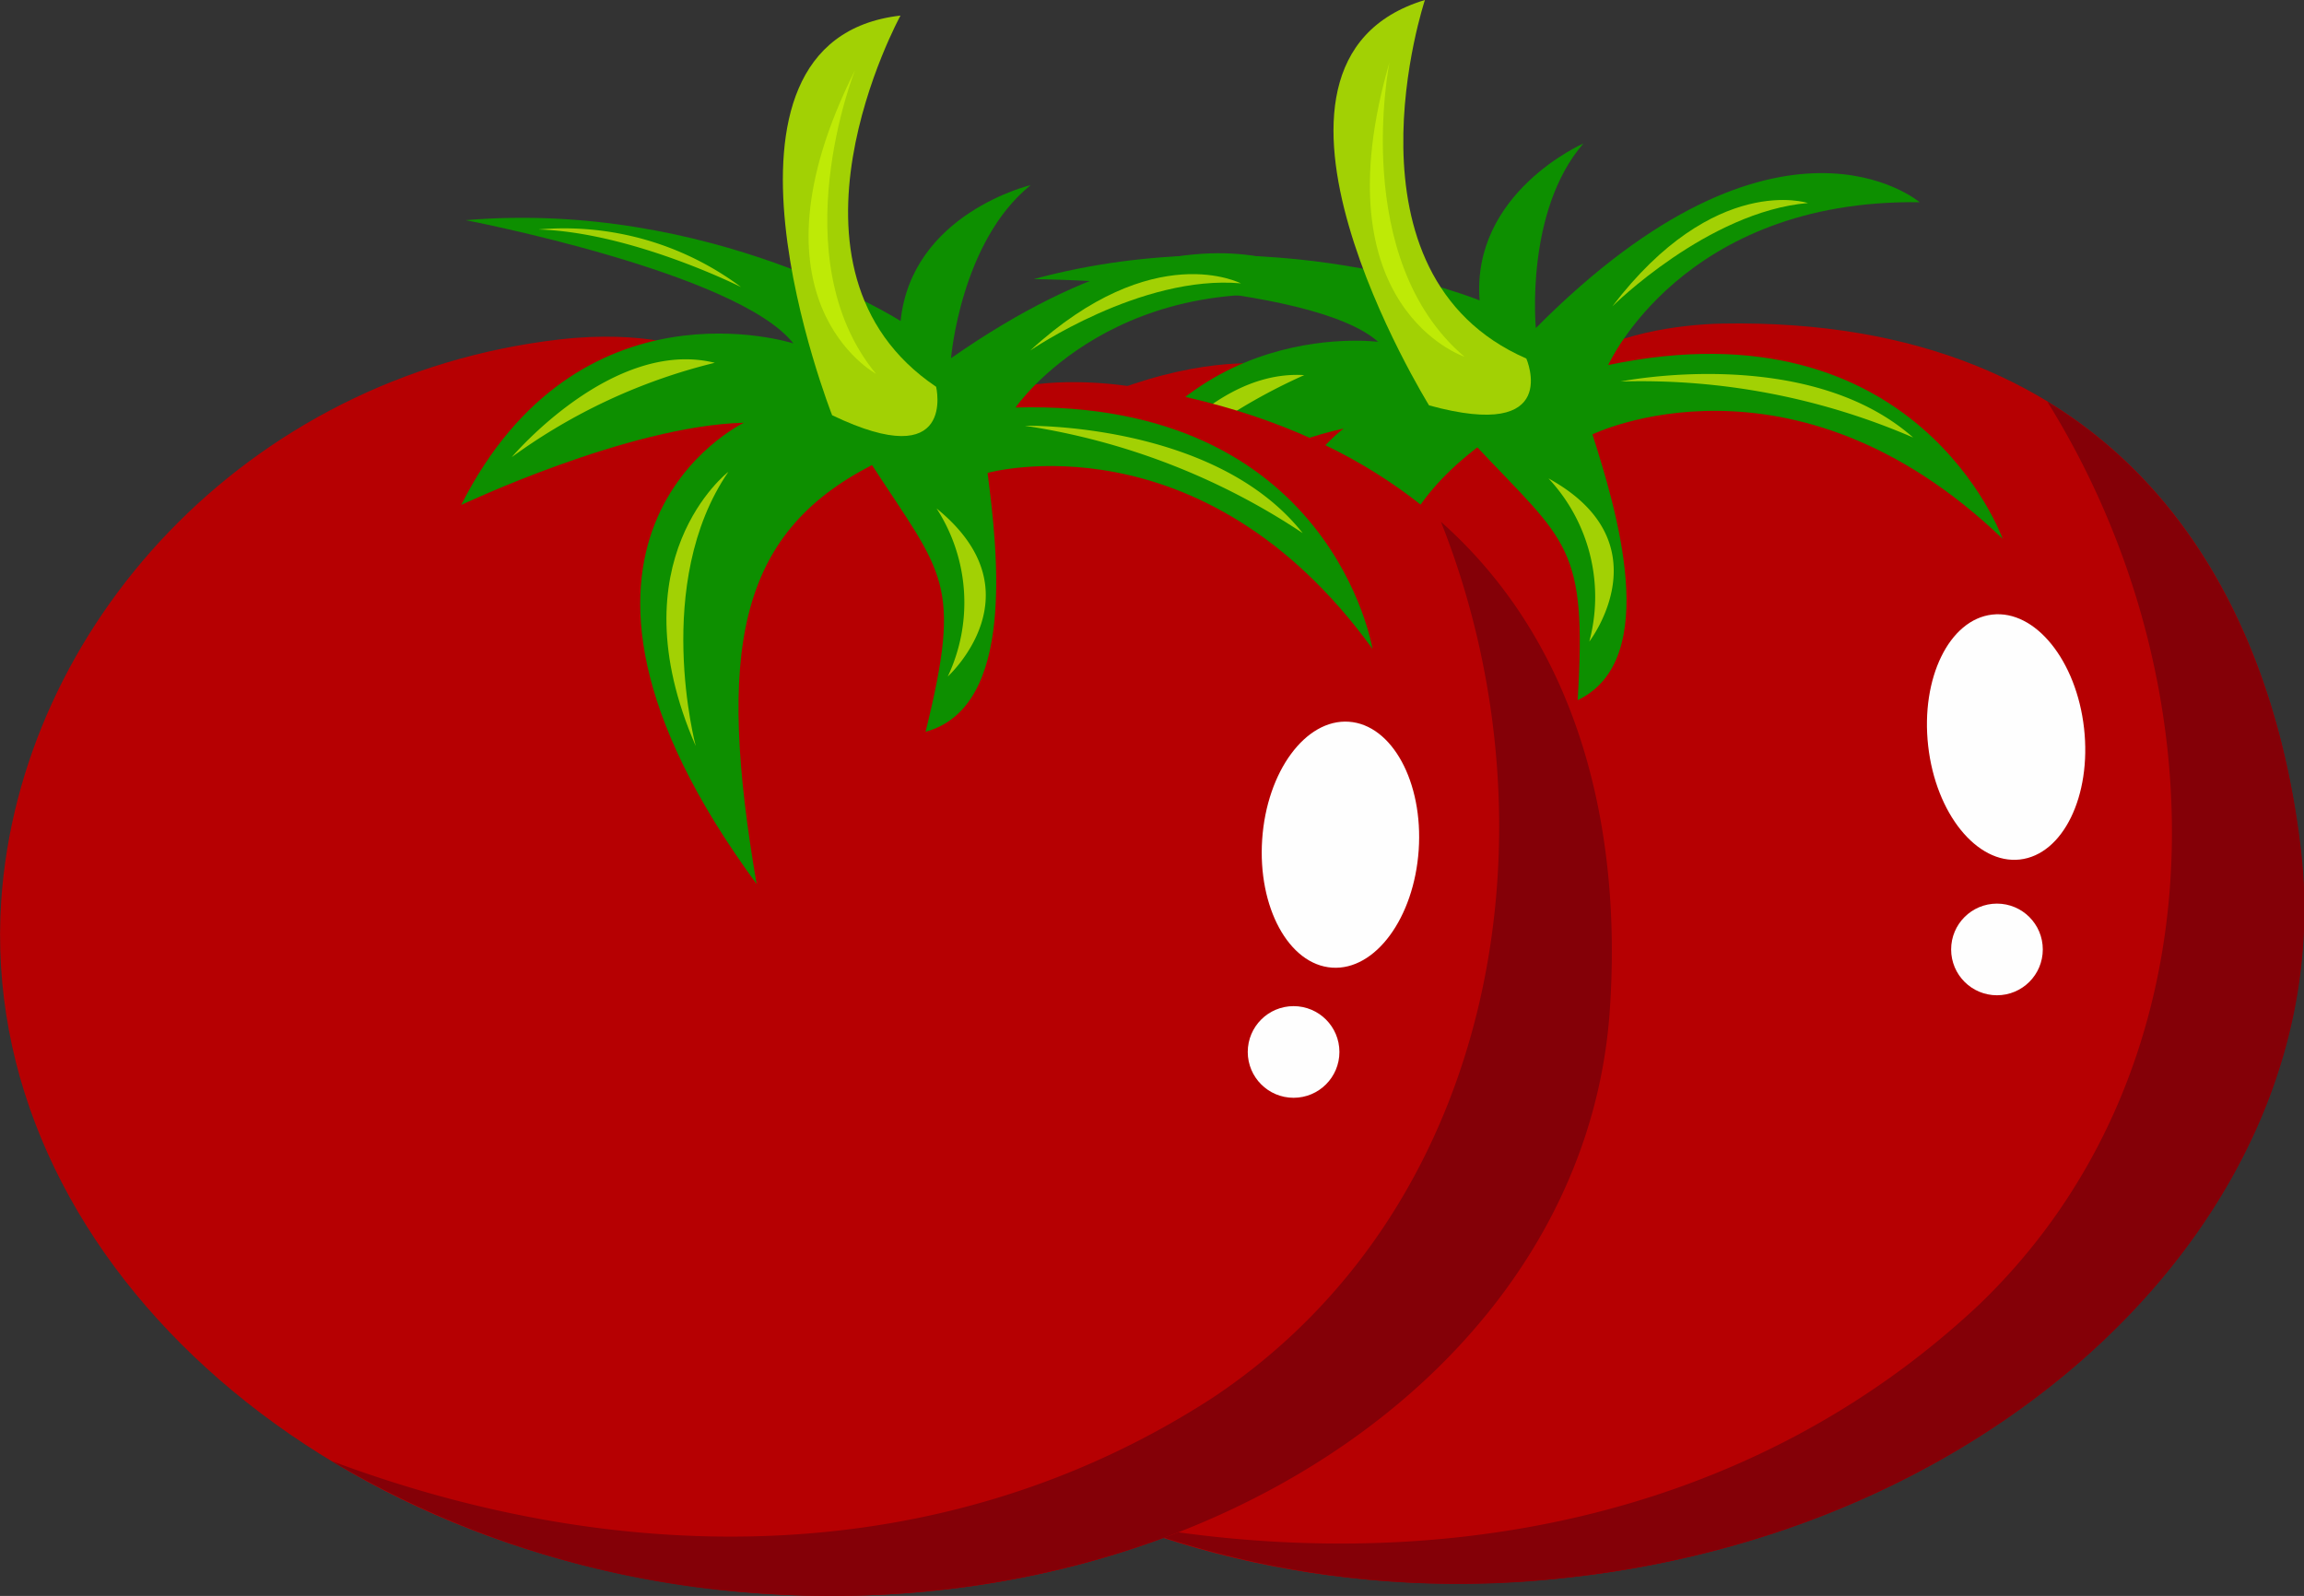 <svg xmlns="http://www.w3.org/2000/svg" viewBox="0 0 205.61 142.44"><rect x="0" y="0" width="205.61" height="142.44" fill="#333333" stroke="none"/><defs><style>.cls-1{fill:#b60002;}.cls-2{fill:#0d8f00;}.cls-3{fill:#a2d104;}.cls-4{fill:#beea06;}.cls-5{fill:#840007;}.cls-6{fill:#fefefe;}</style></defs><title>Asset 41</title><g id="Layer_2" data-name="Layer 2"><g id="tomato"><path class="cls-1" d="M153.68,28.88c-4,.08-10,1-13.05,3.49-2.56,2.1-5.38,6.55-10.28,6.27-6.22-.37-5.23-2.52-16-6,0,0-4.5-1-12,1.25-27,8.23-42.74,34-40,58.18,3.52,31.33,38.38,53.14,77.87,48.7S208.84,107.34,205.32,76C202.63,52,188.92,28.24,153.68,28.88Z"/><path class="cls-2" d="M119.91,38.25s-19.39,13.91,8.47,40.3c-7.16-19.65-7.36-30.36,3.46-38.62,8,8.49,9.8,8.8,8.95,22.56,7.6-3.63,3.38-17.24,1.32-23.72,0,0,17.8-8.7,36.6,9.31,0,0-7.57-21.29-35.19-15.5,0,0,6.62-14.83,27.79-14.53,0,0-12.51-10.67-34.25,11.23,0,0-1-10.41,4.24-16.47,0,0-10,4.37-9.26,14,0,0-18.63-7.63-39.79-1.9,0,0,24.7.24,30.74,5.6,0,0-20-2.68-26.58,19.48C96.41,50,109.75,40.39,119.91,38.25Z"/><path class="cls-3" d="M127.53,36.18S108.59,5.61,127.16,0c0,0-8.15,24.48,9.05,32C136.21,32,139.47,39.46,127.53,36.18Z"/><path class="cls-4" d="M124,5.55s-3.55,17.59,6.69,26.29C130.72,31.84,117.62,27.57,124,5.55Z"/><path class="cls-3" d="M100.08,45s6.94-12.1,16.31-11.52A51.4,51.4,0,0,0,100.08,45Z"/><path class="cls-3" d="M119.33,42.81s-8.62,9.52,1.51,24.61C120.84,67.42,114.4,53.8,119.33,42.81Z"/><path class="cls-3" d="M138.19,42.7a15.48,15.48,0,0,1,3.64,14.56S148.64,48.45,138.19,42.7Z"/><path class="cls-3" d="M144.64,34.05s16.6-3.37,26.09,5A61.17,61.17,0,0,0,144.64,34.05Z"/><path class="cls-3" d="M143.88,27.35s8.52-8.46,17.46-9.23C161.34,18.12,153,15.38,143.88,27.35Z"/><path class="cls-3" d="M117.49,26.38s-10.41-3.07-18.7-1.83A26.44,26.44,0,0,1,117.49,26.38Z"/><path class="cls-5" d="M182.69,35.83c15.49,24.86,16,59.31-6,80.54-20.73,19.52-49.07,24.57-76.4,19.62a85.47,85.47,0,0,0,39.94,4.78c39.49-4.43,68.65-33.43,65.13-64.76C203.55,60.23,197,44.53,182.69,35.83Z"/><ellipse class="cls-6" cx="179.02" cy="65.79" rx="7" ry="11" transform="translate(-6.22 20.39) rotate(-6.41)"/><circle class="cls-6" cx="178.21" cy="84.74" r="4.09"/><path class="cls-1" d="M101.29,34.55c-4-.65-10.05-.81-13.46,1.09-2.89,1.62-6.47,5.49-11.24,4.34-6-1.48-4.69-3.41-14.69-8.77,0,0-4.24-1.81-12-.91C21.8,33.56,1.76,56.09.11,80.38-2,111.84,28.37,139.53,68,142.23s73.52-20.62,75.66-52.08C145.31,66.07,136.08,40.22,101.29,34.55Z"/><path class="cls-2" d="M66.39,37.73S44.83,48,67.52,78.9C64,58.28,65.71,47.7,77.82,41.51c6.36,9.79,8.08,10.42,4.78,23.8C90.72,63.1,89,49,88.13,42.21c0,0,19.08-5.38,34.35,15.7,0,0-3.63-22.3-31.85-21.54,0,0,9.17-13.41,29.94-9.33,0,0-10.39-12.73-35.7,4.93,0,0,.86-10.42,7.11-15.45,0,0-10.62,2.51-11.61,12.13,0,0-17-10.84-38.81-9,0,0,24.25,4.65,29.24,11,0,0-19.21-6.22-29.64,14.41C41.16,45.09,56,38,66.39,37.73Z"/><path class="cls-3" d="M74.26,37.06S61.08,3.59,80.36,1.39c0,0-12.4,22.63,3.18,33.13C83.54,34.52,85.42,42.41,74.26,37.06Z"/><path class="cls-4" d="M76.29,6.29S69.65,23,78.17,33.36C78.17,33.36,66,26.81,76.29,6.29Z"/><path class="cls-3" d="M45.67,40.8s9-10.67,18.12-8.42A51.45,51.45,0,0,0,45.67,40.8Z"/><path class="cls-3" d="M65,42.11s-10.18,7.83-2.91,24.48C62.09,66.59,58.19,52.05,65,42.11Z"/><path class="cls-3" d="M83.58,45.38a15.47,15.47,0,0,1,1,15S92.84,52.9,83.58,45.38Z"/><path class="cls-3" d="M91.47,38s16.94-.35,24.78,9.58A61.17,61.17,0,0,0,91.47,38Z"/><path class="cls-3" d="M91.93,31.29s9.89-6.8,18.82-6C110.75,25.33,103,21.14,91.93,31.29Z"/><path class="cls-3" d="M66.13,25.62s-9.7-4.88-18.07-5.14A26.38,26.38,0,0,1,66.13,25.62Z"/><path class="cls-5" d="M128.59,46.57c10.8,27.23,5.11,61.21-20.34,78.16-23.88,15.5-52.67,15.41-78.67,5.66A85.62,85.62,0,0,0,68,142.23c39.64,2.69,73.52-20.62,75.66-52.08C144.75,74.3,141.12,57.69,128.59,46.57Z"/><ellipse class="cls-6" cx="119.62" cy="75.39" rx="11" ry="7" transform="translate(36.29 189.62) rotate(-86.11)"/><circle class="cls-6" cx="115.44" cy="93.89" r="4.09"/></g></g></svg>
